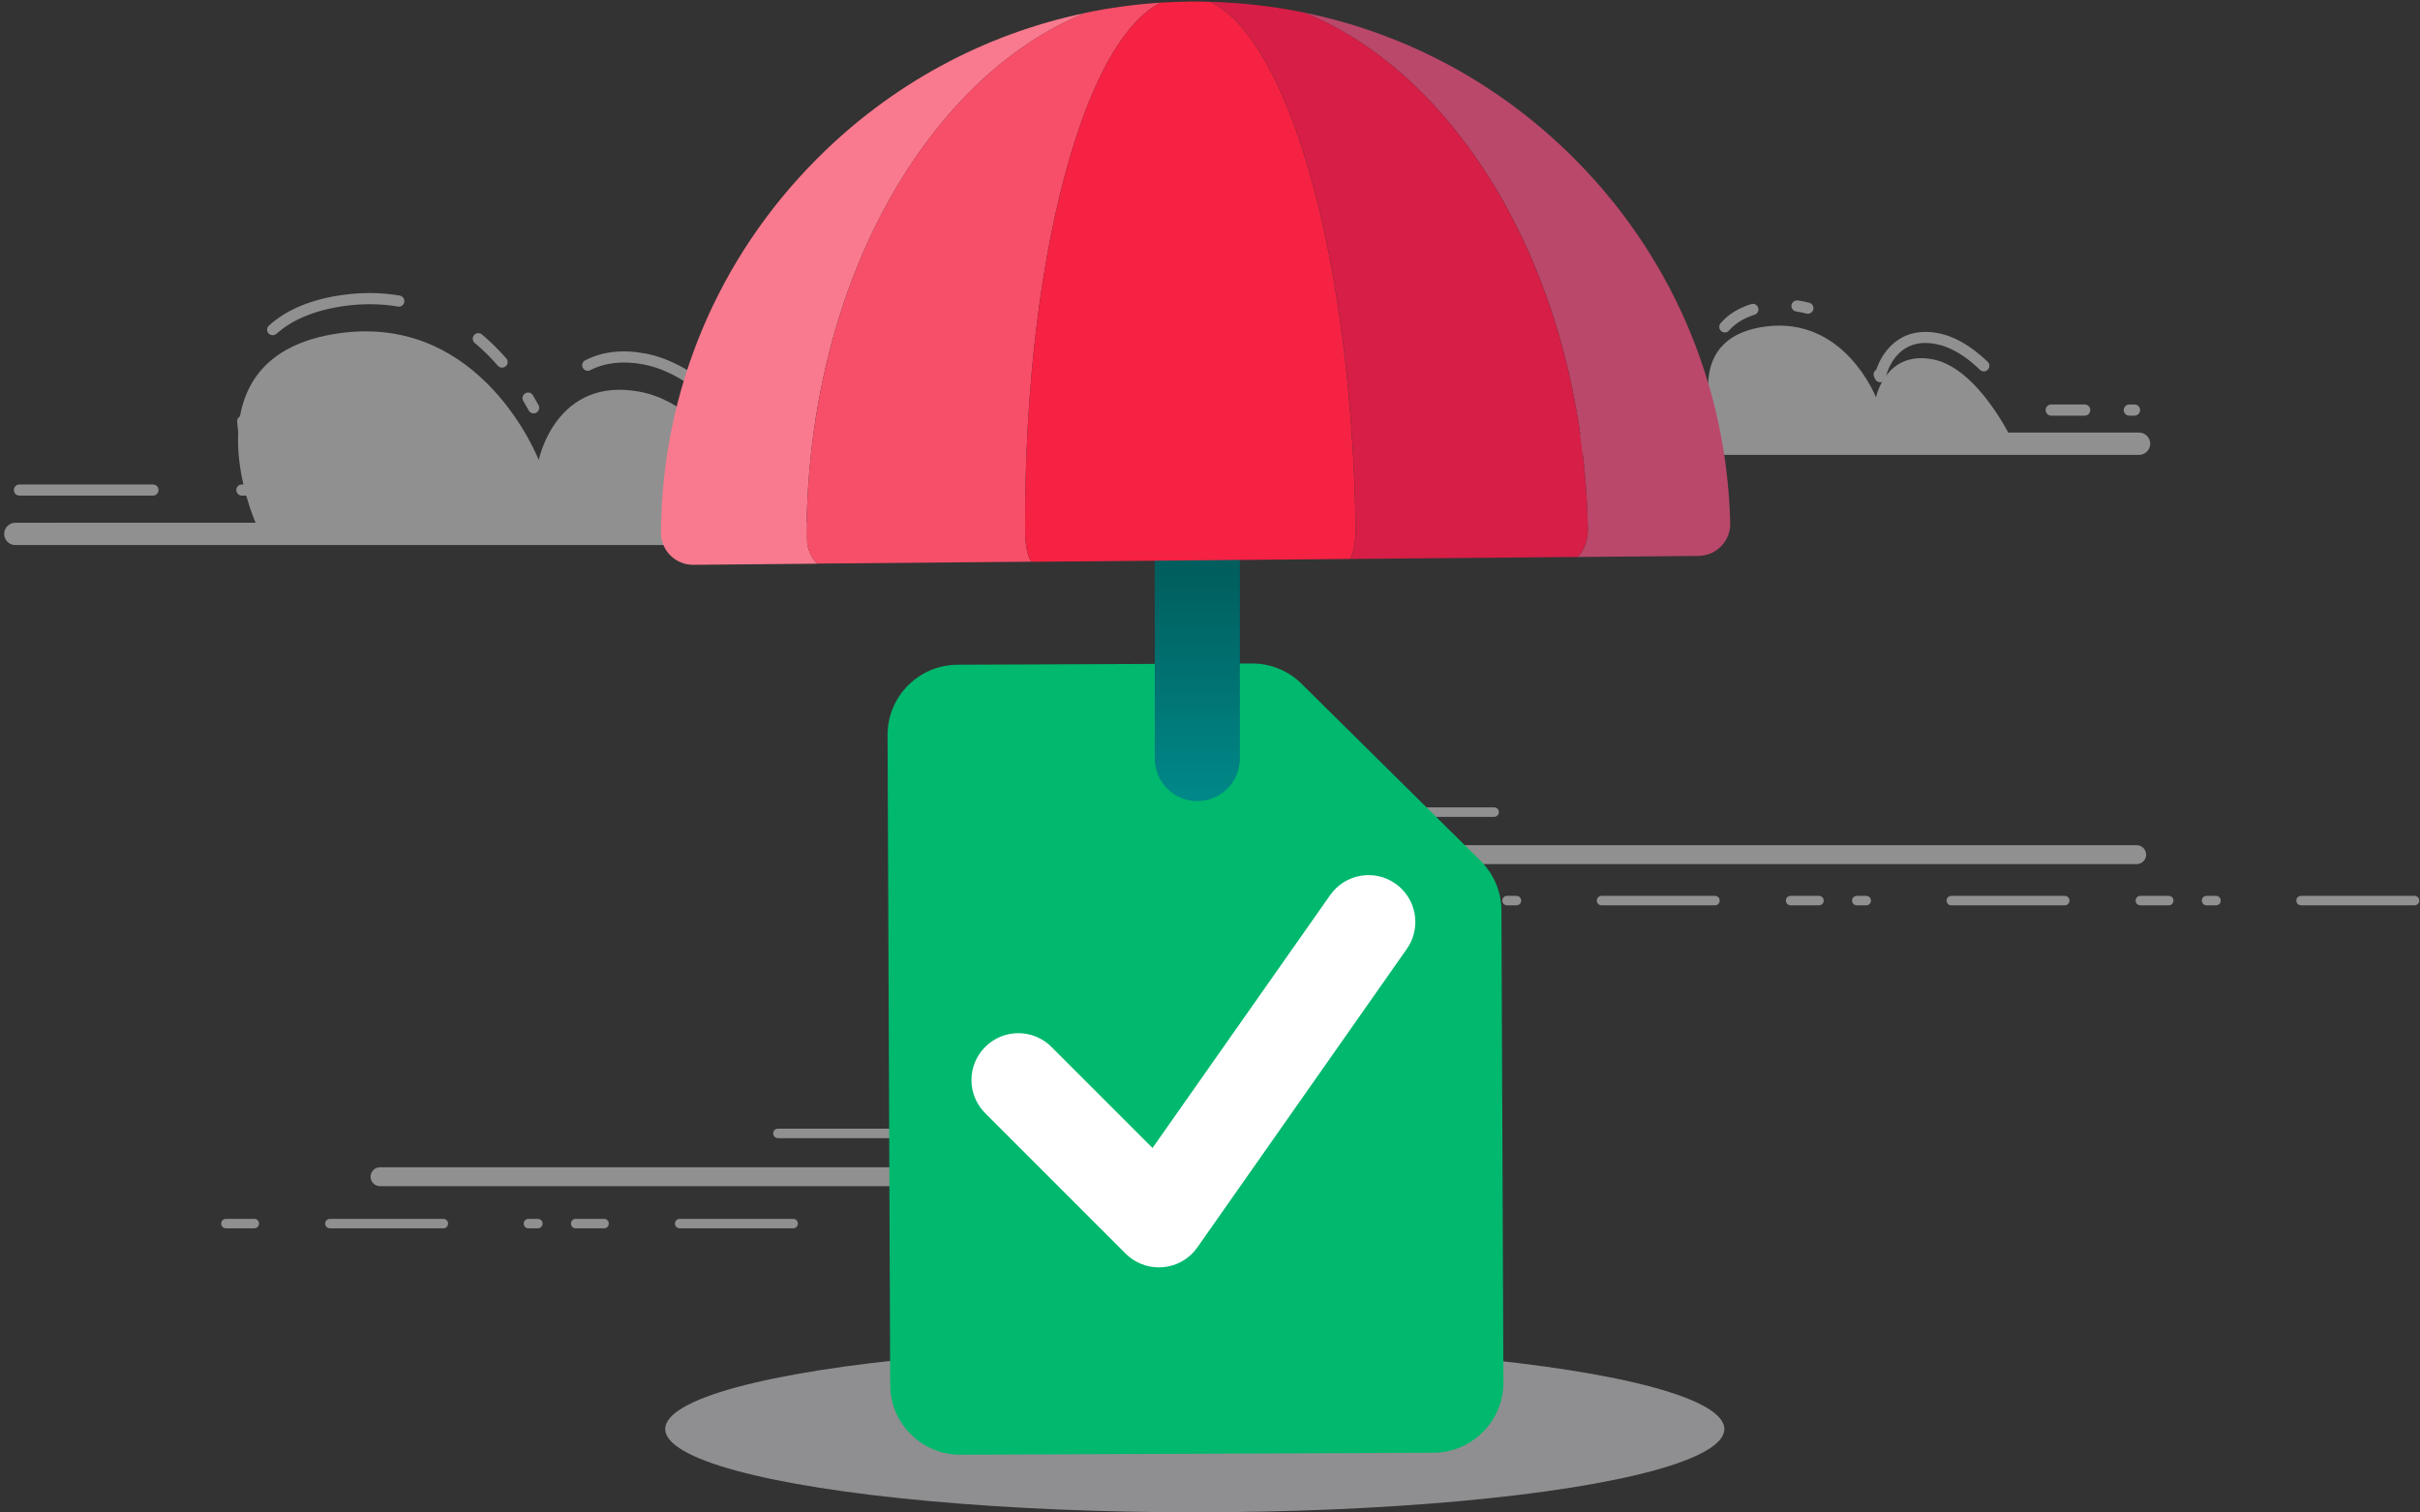 <?xml version="1.0" encoding="UTF-8"?>
<svg width="336px" height="210px" viewBox="0 0 336 210" version="1.1" xmlns="http://www.w3.org/2000/svg" xmlns:xlink="http://www.w3.org/1999/xlink">
    <rect x="0" y="0" width="336" height="210" fill="#333333" stroke="none"/>
    <!-- Generator: Sketch 55.2 (78181) - https://sketchapp.com -->
    <title>completed</title>
    <desc>Created with Sketch.</desc>
    <defs>
        <linearGradient x1="50.047%" y1="98.747%" x2="50.047%" y2="63.977%" id="linearGradient-1">
            <stop stop-color="#008787" offset="0.43%"></stop>
            <stop stop-color="#005E5E" offset="99.91%"></stop>
        </linearGradient>
    </defs>
    <g id="Page-1" stroke="none" stroke-width="1" fill="none" fill-rule="evenodd">
        <g id="completed" fill-rule="nonzero">
            <ellipse id="Oval" fill="#EDEDF0" opacity="0.5" cx="165.887" cy="198.411" rx="73.526" ry="11.563"></ellipse>
            <g id="Group" opacity="0.5" transform="translate(0, 40.375)" fill="#EDEDF0">
                <g transform="translate(30.188, 115.812)">
                    <g id="Path" transform="translate(21, 5.25)">
                        <path d="M1.575,3.255 L91.547,3.255 C92.269,3.255 92.859,2.664 92.859,1.942 C92.859,1.221 92.269,0.63 91.547,0.63 L1.575,0.63 C0.853,0.63 0.263,1.221 0.263,1.942 C0.263,2.664 0.853,3.255 1.575,3.255 Z"></path>
                    </g>
                    <g id="Path" transform="translate(77.125, 0)">
                        <path d="M0.693,1.837 L23.268,1.837 C23.636,1.837 23.924,1.549 23.924,1.181 C23.924,0.814 23.636,0.525 23.268,0.525 L0.693,0.525 C0.326,0.525 0.037,0.814 0.037,1.181 C0.037,1.549 0.326,1.837 0.693,1.837 Z"></path>
                    </g>
                    <g id="Shape" transform="translate(0, 12.812)">
                        <path d="M0.525,0.89 C0.525,0.522 0.814,0.234 1.181,0.234 L5.119,0.234 C5.486,0.234 5.775,0.522 5.775,0.89 C5.775,1.258 5.486,1.546 5.119,1.546 L1.181,1.546 C0.814,1.546 0.525,1.258 0.525,0.89 Z M14.963,0.89 C14.963,0.522 15.251,0.234 15.619,0.234 L31.369,0.234 C31.736,0.234 32.025,0.522 32.025,0.89 C32.025,1.258 31.736,1.546 31.369,1.546 L15.619,1.546 C15.251,1.546 14.963,1.258 14.963,0.89 Z M42.525,0.89 C42.525,0.522 42.814,0.234 43.181,0.234 L44.494,0.234 C44.861,0.234 45.15,0.522 45.15,0.89 C45.15,1.258 44.861,1.546 44.494,1.546 L43.181,1.546 C42.814,1.546 42.525,1.258 42.525,0.89 Z M49.087,0.89 C49.087,0.522 49.376,0.234 49.744,0.234 L53.681,0.234 C54.049,0.234 54.337,0.522 54.337,0.89 C54.337,1.258 54.049,1.546 53.681,1.546 L49.744,1.546 C49.376,1.546 49.087,1.258 49.087,0.89 Z M63.525,0.89 C63.525,0.522 63.814,0.234 64.181,0.234 L79.931,0.234 C80.299,0.234 80.588,0.522 80.588,0.89 C80.588,1.258 80.299,1.546 79.931,1.546 L64.181,1.546 C63.814,1.546 63.525,1.258 63.525,0.89 Z"></path>
                    </g>
                </g>
                <g transform="translate(124.375, 71.188)">
                    <g id="Path" transform="translate(25.25, 5.25)">
                        <path d="M1.772,3.163 L147.039,3.163 C147.761,3.163 148.352,2.572 148.352,1.851 C148.352,1.129 147.761,0.538 147.039,0.538 L1.772,0.538 C1.05,0.538 0.459,1.129 0.459,1.851 C0.459,2.572 1.05,3.163 1.772,3.163 Z"></path>
                    </g>
                    <g id="Path" transform="translate(45.938, 0)">
                        <path d="M0.706,1.851 L37.141,1.851 C37.509,1.851 37.797,1.562 37.797,1.194 C37.797,0.827 37.509,0.538 37.141,0.538 L0.706,0.538 C0.339,0.538 0.05,0.827 0.05,1.194 C0.05,1.562 0.352,1.851 0.706,1.851 Z"></path>
                    </g>
                    <g id="Shape" transform="translate(0, 12.812)">
                        <path d="M0.207,0.667 C0.207,0.299 0.496,0.011 0.864,0.011 L16.614,0.011 C16.981,0.011 17.27,0.299 17.27,0.667 C17.27,1.034 16.981,1.323 16.614,1.323 L0.864,1.323 C0.496,1.323 0.207,1.034 0.207,0.667 Z M26.457,0.667 C26.457,0.299 26.746,0.011 27.114,0.011 L31.051,0.011 C31.419,0.011 31.707,0.299 31.707,0.667 C31.707,1.034 31.419,1.323 31.051,1.323 L27.114,1.323 C26.746,1.323 26.457,1.034 26.457,0.667 Z M35.645,0.667 C35.645,0.299 35.934,0.011 36.301,0.011 L37.614,0.011 C37.981,0.011 38.27,0.299 38.27,0.667 C38.27,1.034 37.981,1.323 37.614,1.323 L36.301,1.323 C35.934,1.323 35.645,1.034 35.645,0.667 Z M48.77,0.667 C48.77,0.299 49.059,0.011 49.426,0.011 L65.176,0.011 C65.544,0.011 65.832,0.299 65.832,0.667 C65.832,1.034 65.544,1.323 65.176,1.323 L49.426,1.323 C49.059,1.323 48.77,1.034 48.77,0.667 Z M75.02,0.667 C75.02,0.299 75.309,0.011 75.676,0.011 L79.614,0.011 C79.981,0.011 80.27,0.299 80.27,0.667 C80.27,1.034 79.981,1.323 79.614,1.323 L75.676,1.323 C75.309,1.323 75.02,1.034 75.02,0.667 Z M84.207,0.667 C84.207,0.299 84.496,0.011 84.864,0.011 L86.176,0.011 C86.544,0.011 86.832,0.299 86.832,0.667 C86.832,1.034 86.544,1.323 86.176,1.323 L84.864,1.323 C84.496,1.323 84.207,1.034 84.207,0.667 Z M97.332,0.667 C97.332,0.299 97.621,0.011 97.989,0.011 L113.739,0.011 C114.106,0.011 114.395,0.299 114.395,0.667 C114.395,1.034 114.106,1.323 113.739,1.323 L97.989,1.323 C97.621,1.323 97.332,1.034 97.332,0.667 Z M123.582,0.667 C123.582,0.299 123.871,0.011 124.239,0.011 L128.176,0.011 C128.544,0.011 128.833,0.299 128.833,0.667 C128.833,1.034 128.544,1.323 128.176,1.323 L124.239,1.323 C123.871,1.323 123.582,1.034 123.582,0.667 Z M132.77,0.667 C132.77,0.299 133.059,0.011 133.426,0.011 L134.739,0.011 C135.106,0.011 135.395,0.299 135.395,0.667 C135.395,1.034 135.106,1.323 134.739,1.323 L133.426,1.323 C133.059,1.323 132.77,1.034 132.77,0.667 Z M145.895,0.667 C145.895,0.299 146.184,0.011 146.551,0.011 L162.301,0.011 C162.669,0.011 162.958,0.299 162.958,0.667 C162.958,1.034 162.669,1.323 162.301,1.323 L146.551,1.323 C146.184,1.323 145.895,1.034 145.895,0.667 Z M172.145,0.667 C172.145,0.299 172.434,0.011 172.801,0.011 L176.739,0.011 C177.106,0.011 177.395,0.299 177.395,0.667 C177.395,1.034 177.106,1.323 176.739,1.323 L172.801,1.323 C172.434,1.323 172.145,1.034 172.145,0.667 Z M181.333,0.667 C181.333,0.299 181.621,0.011 181.989,0.011 L183.301,0.011 C183.669,0.011 183.958,0.299 183.958,0.667 C183.958,1.034 183.669,1.323 183.301,1.323 L181.989,1.323 C181.621,1.323 181.333,1.034 181.333,0.667 Z M194.458,0.667 C194.458,0.299 194.746,0.011 195.114,0.011 L210.864,0.011 C211.231,0.011 211.52,0.299 211.52,0.667 C211.52,1.034 211.231,1.323 210.864,1.323 L195.114,1.323 C194.746,1.323 194.458,1.034 194.458,0.667 Z"></path>
                    </g>
                </g>
                <g>
                    <path d="M2.139,32.233 L35.503,32.233 C35.503,32.233 25.069,8.896 47.224,5.878 C66.99,3.187 74.799,23.504 74.799,23.504 C74.799,23.504 77.149,11.784 88.896,14.028 C100.485,16.233 109.043,34.884 109.043,34.884 L138.101,34.884" id="Path"></path>
                    <g id="Shape" transform="translate(1.312, 0)">
                        <path d="M137.366,29.371 L128.782,29.371 C128.349,29.371 128.008,29.03 128.008,28.597 C128.008,28.164 128.349,27.823 128.782,27.823 L137.366,27.823 C137.799,27.823 138.141,28.164 138.141,28.597 C138.141,29.03 137.799,29.371 137.366,29.371 Z M114.883,29.371 L113.334,29.371 C112.901,29.371 112.56,29.03 112.56,28.597 C112.56,28.164 112.901,27.823 113.334,27.823 L114.883,27.823 C115.316,27.823 115.657,28.164 115.657,28.597 C115.657,29.03 115.303,29.371 114.883,29.371 Z M34.755,28.439 L32.274,28.439 C31.841,28.439 31.5,28.098 31.5,27.665 C31.5,27.232 31.841,26.891 32.274,26.891 L33.613,26.891 C33.508,26.615 33.39,26.274 33.259,25.893 C33.127,25.486 33.337,25.053 33.744,24.909 C34.151,24.777 34.584,24.988 34.729,25.394 C35.136,26.589 35.464,27.324 35.464,27.337 C35.569,27.573 35.542,27.849 35.411,28.072 C35.267,28.308 35.017,28.439 34.755,28.439 Z M19.924,28.439 L1.391,28.439 C0.958,28.439 0.617,28.098 0.617,27.665 C0.617,27.232 0.958,26.891 1.391,26.891 L19.924,26.891 C20.357,26.891 20.698,27.232 20.698,27.665 C20.698,28.098 20.344,28.439 19.924,28.439 Z M107.769,28.361 C107.494,28.361 107.231,28.216 107.1,27.967 C106.601,27.087 105.787,25.696 104.698,24.069 C104.462,23.714 104.554,23.229 104.908,22.992 C105.263,22.756 105.748,22.848 105.984,23.203 C107.1,24.869 107.94,26.3 108.452,27.206 C108.662,27.573 108.531,28.046 108.15,28.256 C108.019,28.321 107.888,28.361 107.769,28.361 Z M32.55,20.42 C32.169,20.42 31.841,20.144 31.789,19.751 C31.71,19.239 31.657,18.701 31.618,18.163 C31.579,17.742 31.907,17.362 32.327,17.336 C32.773,17.309 33.127,17.611 33.154,18.044 C33.193,18.556 33.246,19.055 33.324,19.541 C33.39,19.961 33.088,20.354 32.668,20.407 C32.629,20.42 32.589,20.42 32.55,20.42 Z M72.778,17.021 C72.502,17.021 72.24,16.876 72.096,16.614 C71.873,16.207 71.623,15.761 71.347,15.301 C71.124,14.934 71.243,14.461 71.61,14.238 C71.978,14.015 72.45,14.133 72.673,14.501 C72.962,14.986 73.224,15.446 73.461,15.879 C73.657,16.259 73.526,16.719 73.146,16.929 C73.028,16.994 72.896,17.021 72.778,17.021 Z M97.296,15.052 C97.112,15.052 96.941,14.986 96.797,14.868 C93.844,12.335 90.904,10.773 88.029,10.222 C85.207,9.684 82.714,9.959 80.64,11.023 C80.259,11.219 79.8,11.062 79.603,10.694 C79.406,10.314 79.551,9.854 79.931,9.658 C82.307,8.424 85.155,8.109 88.318,8.713 C91.455,9.316 94.644,10.983 97.808,13.7 C98.136,13.976 98.162,14.461 97.886,14.789 C97.716,14.96 97.506,15.052 97.296,15.052 Z M68.394,10.668 C68.184,10.668 67.961,10.576 67.817,10.406 C66.806,9.238 65.717,8.174 64.601,7.242 C64.273,6.967 64.234,6.481 64.509,6.153 C64.785,5.825 65.271,5.786 65.599,6.061 C66.78,7.046 67.922,8.174 68.985,9.395 C69.261,9.723 69.234,10.209 68.906,10.484 C68.749,10.602 68.565,10.668 68.394,10.668 Z M36.553,6.166 C36.343,6.166 36.133,6.074 35.976,5.917 C35.687,5.602 35.713,5.116 36.028,4.827 C38.496,2.596 41.974,1.153 46.371,0.562 C49.061,0.194 51.699,0.234 54.193,0.667 C54.613,0.746 54.889,1.139 54.823,1.559 C54.744,1.979 54.351,2.268 53.931,2.189 C51.594,1.782 49.114,1.756 46.581,2.098 C42.499,2.662 39.296,3.961 37.065,5.982 C36.921,6.101 36.737,6.166 36.553,6.166 Z"></path>
                    </g>
                    <g id="Path" transform="translate(0, 31.812)">
                        <path d="M139.637,3.491 L2.126,3.491 C1.273,3.491 0.578,2.796 0.578,1.942 C0.578,1.089 1.273,0.394 2.126,0.394 L139.637,0.394 C140.49,0.394 141.186,1.089 141.186,1.942 C141.186,2.796 140.49,3.491 139.637,3.491 Z"></path>
                    </g>
                </g>
                <g transform="translate(217.875, 1.312)">
                    <path d="M2.034,18.359 L20.659,18.359 C20.659,18.359 14.831,5.339 27.195,3.659 C38.22,2.163 42.591,13.49 42.591,13.49 C42.591,13.49 43.903,6.954 50.466,8.201 C56.936,9.434 61.714,19.843 61.714,19.843 L77.923,19.843" id="Path"></path>
                    <g id="Shape" transform="translate(1.312, 0)">
                        <path d="M19.884,16.273 L1.286,16.273 C0.853,16.273 0.512,15.931 0.512,15.498 C0.512,15.065 0.853,14.724 1.286,14.724 L19.884,14.724 C20.317,14.724 20.659,15.065 20.659,15.498 C20.659,15.931 20.317,16.273 19.884,16.273 Z M77.175,16.023 L76.453,16.023 C76.02,16.023 75.679,15.682 75.679,15.249 C75.679,14.816 76.02,14.474 76.453,14.474 L77.175,14.474 C77.608,14.474 77.949,14.816 77.949,15.249 C77.949,15.682 77.608,16.023 77.175,16.023 Z M70.258,16.023 L65.612,16.023 C65.179,16.023 64.838,15.682 64.838,15.249 C64.838,14.816 65.179,14.474 65.612,14.474 L70.258,14.474 C70.691,14.474 71.032,14.816 71.032,15.249 C71.032,15.682 70.691,16.023 70.258,16.023 Z M41.856,11.39 C41.541,11.39 41.252,11.18 41.134,10.891 L41.016,10.616 C40.858,10.261 40.989,9.841 41.318,9.644 C42.039,7.479 44.074,4.394 48.129,4.394 C48.681,4.394 49.271,4.447 49.875,4.565 C52.185,4.998 54.508,6.35 56.792,8.555 C57.094,8.857 57.107,9.342 56.805,9.644 C56.503,9.959 56.017,9.959 55.716,9.658 C53.655,7.662 51.594,6.455 49.586,6.074 C49.074,5.982 48.589,5.93 48.129,5.93 C43.667,5.93 42.656,10.563 42.617,10.76 C42.538,11.141 42.223,11.39 41.856,11.39 Z M20.291,4.473 C20.108,4.473 19.937,4.407 19.793,4.289 C19.464,4.014 19.425,3.528 19.701,3.2 C20.724,1.992 22.155,1.1 23.953,0.536 C24.36,0.404 24.793,0.641 24.924,1.048 C25.056,1.454 24.819,1.887 24.413,2.019 C22.903,2.491 21.722,3.226 20.882,4.197 C20.738,4.381 20.514,4.473 20.291,4.473 Z M31.828,1.874 C31.762,1.874 31.697,1.861 31.618,1.848 C31.159,1.73 30.686,1.625 30.201,1.559 C29.781,1.494 29.479,1.1 29.544,0.68 C29.61,0.26 30.004,-0.016 30.424,0.024 C30.975,0.102 31.513,0.221 32.025,0.352 C32.432,0.47 32.681,0.89 32.576,1.297 C32.484,1.638 32.169,1.874 31.828,1.874 Z"></path>
                    </g>
                    <g id="Path" transform="translate(0, 17.375)">
                        <path d="M79.118,4.095 L2.376,4.095 C1.522,4.095 0.827,3.399 0.827,2.546 C0.827,1.693 1.522,0.998 2.376,0.998 L79.118,0.998 C79.971,0.998 80.666,1.693 80.666,2.546 C80.666,3.399 79.971,4.095 79.118,4.095 Z"></path>
                    </g>
                </g>
            </g>
            <path d="M199.014,201.705 L133.363,201.981 C127.995,202.007 123.611,197.662 123.598,192.294 L123.231,102.086 C123.204,96.705 127.562,92.321 132.943,92.295 L173.827,92.124 C176.413,92.111 178.894,93.122 180.718,94.946 L205.564,119.516 C207.401,121.341 208.451,123.821 208.464,126.407 L208.74,191.914 C208.753,197.295 204.409,201.679 199.014,201.705 Z" id="Path" fill="#00B86E"></path>
            <g id="Group" transform="translate(91.562, 0)">
                <path d="M126.089,21.105 C115.852,11.182 103.239,4.581 89.589,1.759 C98.015,5.211 105.785,11.524 112.269,20.357 C122.598,34.427 128.504,53.261 128.898,73.421 C128.924,74.655 128.596,75.836 127.993,76.716 C127.835,76.952 127.651,77.149 127.468,77.332 L144.254,77.188 C145.449,77.175 146.591,76.689 147.417,75.836 C148.244,74.983 148.704,73.828 148.664,72.634 C148.192,53.038 140.173,34.742 126.089,21.105 Z" id="Path" fill="#B9486A"></path>
                <path d="M20.42,74.379 C20.459,54.233 26.038,35.28 36.117,21.039 C42.601,11.878 50.463,5.355 59.06,1.811 C45.056,4.751 32.193,11.681 21.877,22.037 C8.03,35.91 0.339,54.337 0.207,73.933 C0.194,75.127 0.667,76.269 1.52,77.123 C2.36,77.963 3.515,78.435 4.709,78.422 L21.929,78.264 C21.733,78.094 21.562,77.897 21.391,77.661 C20.774,76.781 20.42,75.6 20.42,74.379 Z" id="Path" fill="#F97A8E"></path>
                <path d="M128.898,73.421 C128.504,53.274 122.585,34.427 112.269,20.357 C105.785,11.524 98.015,5.211 89.589,1.759 C85.297,0.879 80.9,0.367 76.451,0.249 C81.267,2.52 85.756,9.686 89.366,21 C93.802,34.926 96.401,53.524 96.663,73.395 C96.676,74.603 96.545,75.771 96.296,76.637 C96.177,77.057 96.033,77.385 95.876,77.608 L127.481,77.332 C127.664,77.149 127.848,76.952 128.006,76.716 C128.596,75.836 128.924,74.655 128.898,73.421 Z" id="Path" fill="#D61E46"></path>
                <path d="M74.679,111.221 C71.411,111.221 68.772,108.583 68.772,105.315 L68.772,28.941 C68.772,25.672 71.411,23.034 74.679,23.034 C77.947,23.034 80.585,25.672 80.585,28.941 L80.585,105.315 C80.585,108.57 77.947,111.221 74.679,111.221 Z" id="Path" fill="url(#linearGradient-1)"></path>
                <path d="M51.185,77.031 C50.922,76.164 50.765,74.996 50.765,73.789 C50.686,53.917 52.944,35.267 57.144,21.276 C60.53,9.988 64.848,2.783 69.573,0.367 C66.016,0.604 62.499,1.076 59.06,1.798 C50.463,5.342 42.588,11.878 36.117,21.026 C26.038,35.267 20.473,54.219 20.42,74.366 C20.42,75.6 20.761,76.781 21.378,77.647 C21.549,77.884 21.719,78.081 21.916,78.251 L51.618,77.989 C51.474,77.779 51.316,77.451 51.185,77.031 Z" id="Path" fill="#F74F69"></path>
                <path d="M69.573,0.367 C64.848,2.783 60.517,9.988 57.144,21.276 C52.957,35.267 50.686,53.917 50.765,73.789 C50.765,74.996 50.922,76.164 51.185,77.031 C51.316,77.451 51.461,77.766 51.631,78.002 L95.862,77.608 C96.02,77.372 96.164,77.057 96.282,76.637 C96.532,75.771 96.663,74.603 96.65,73.395 C96.374,53.524 93.789,34.926 89.353,21 C85.743,9.686 81.254,2.52 76.438,0.249 C75.558,0.223 74.679,0.197 73.786,0.21 C72.382,0.223 70.978,0.289 69.573,0.367 Z" id="Path" fill="#F52243"></path>
            </g>
            <path d="M160.886,175.967 C159.167,175.967 157.513,175.284 156.292,174.064 L136.789,154.56 C134.243,152.014 134.243,147.906 136.789,145.359 C139.335,142.813 143.443,142.813 145.989,145.359 L160.02,159.39 L184.682,124.281 C186.743,121.341 190.785,120.619 193.738,122.679 C196.678,124.74 197.4,128.796 195.339,131.736 L166.241,173.197 C165.139,174.773 163.393,175.783 161.477,175.941 C161.267,175.954 161.083,175.967 160.886,175.967 Z" id="Path" fill="#FFFFFF"></path>
        </g>
    </g>
</svg>